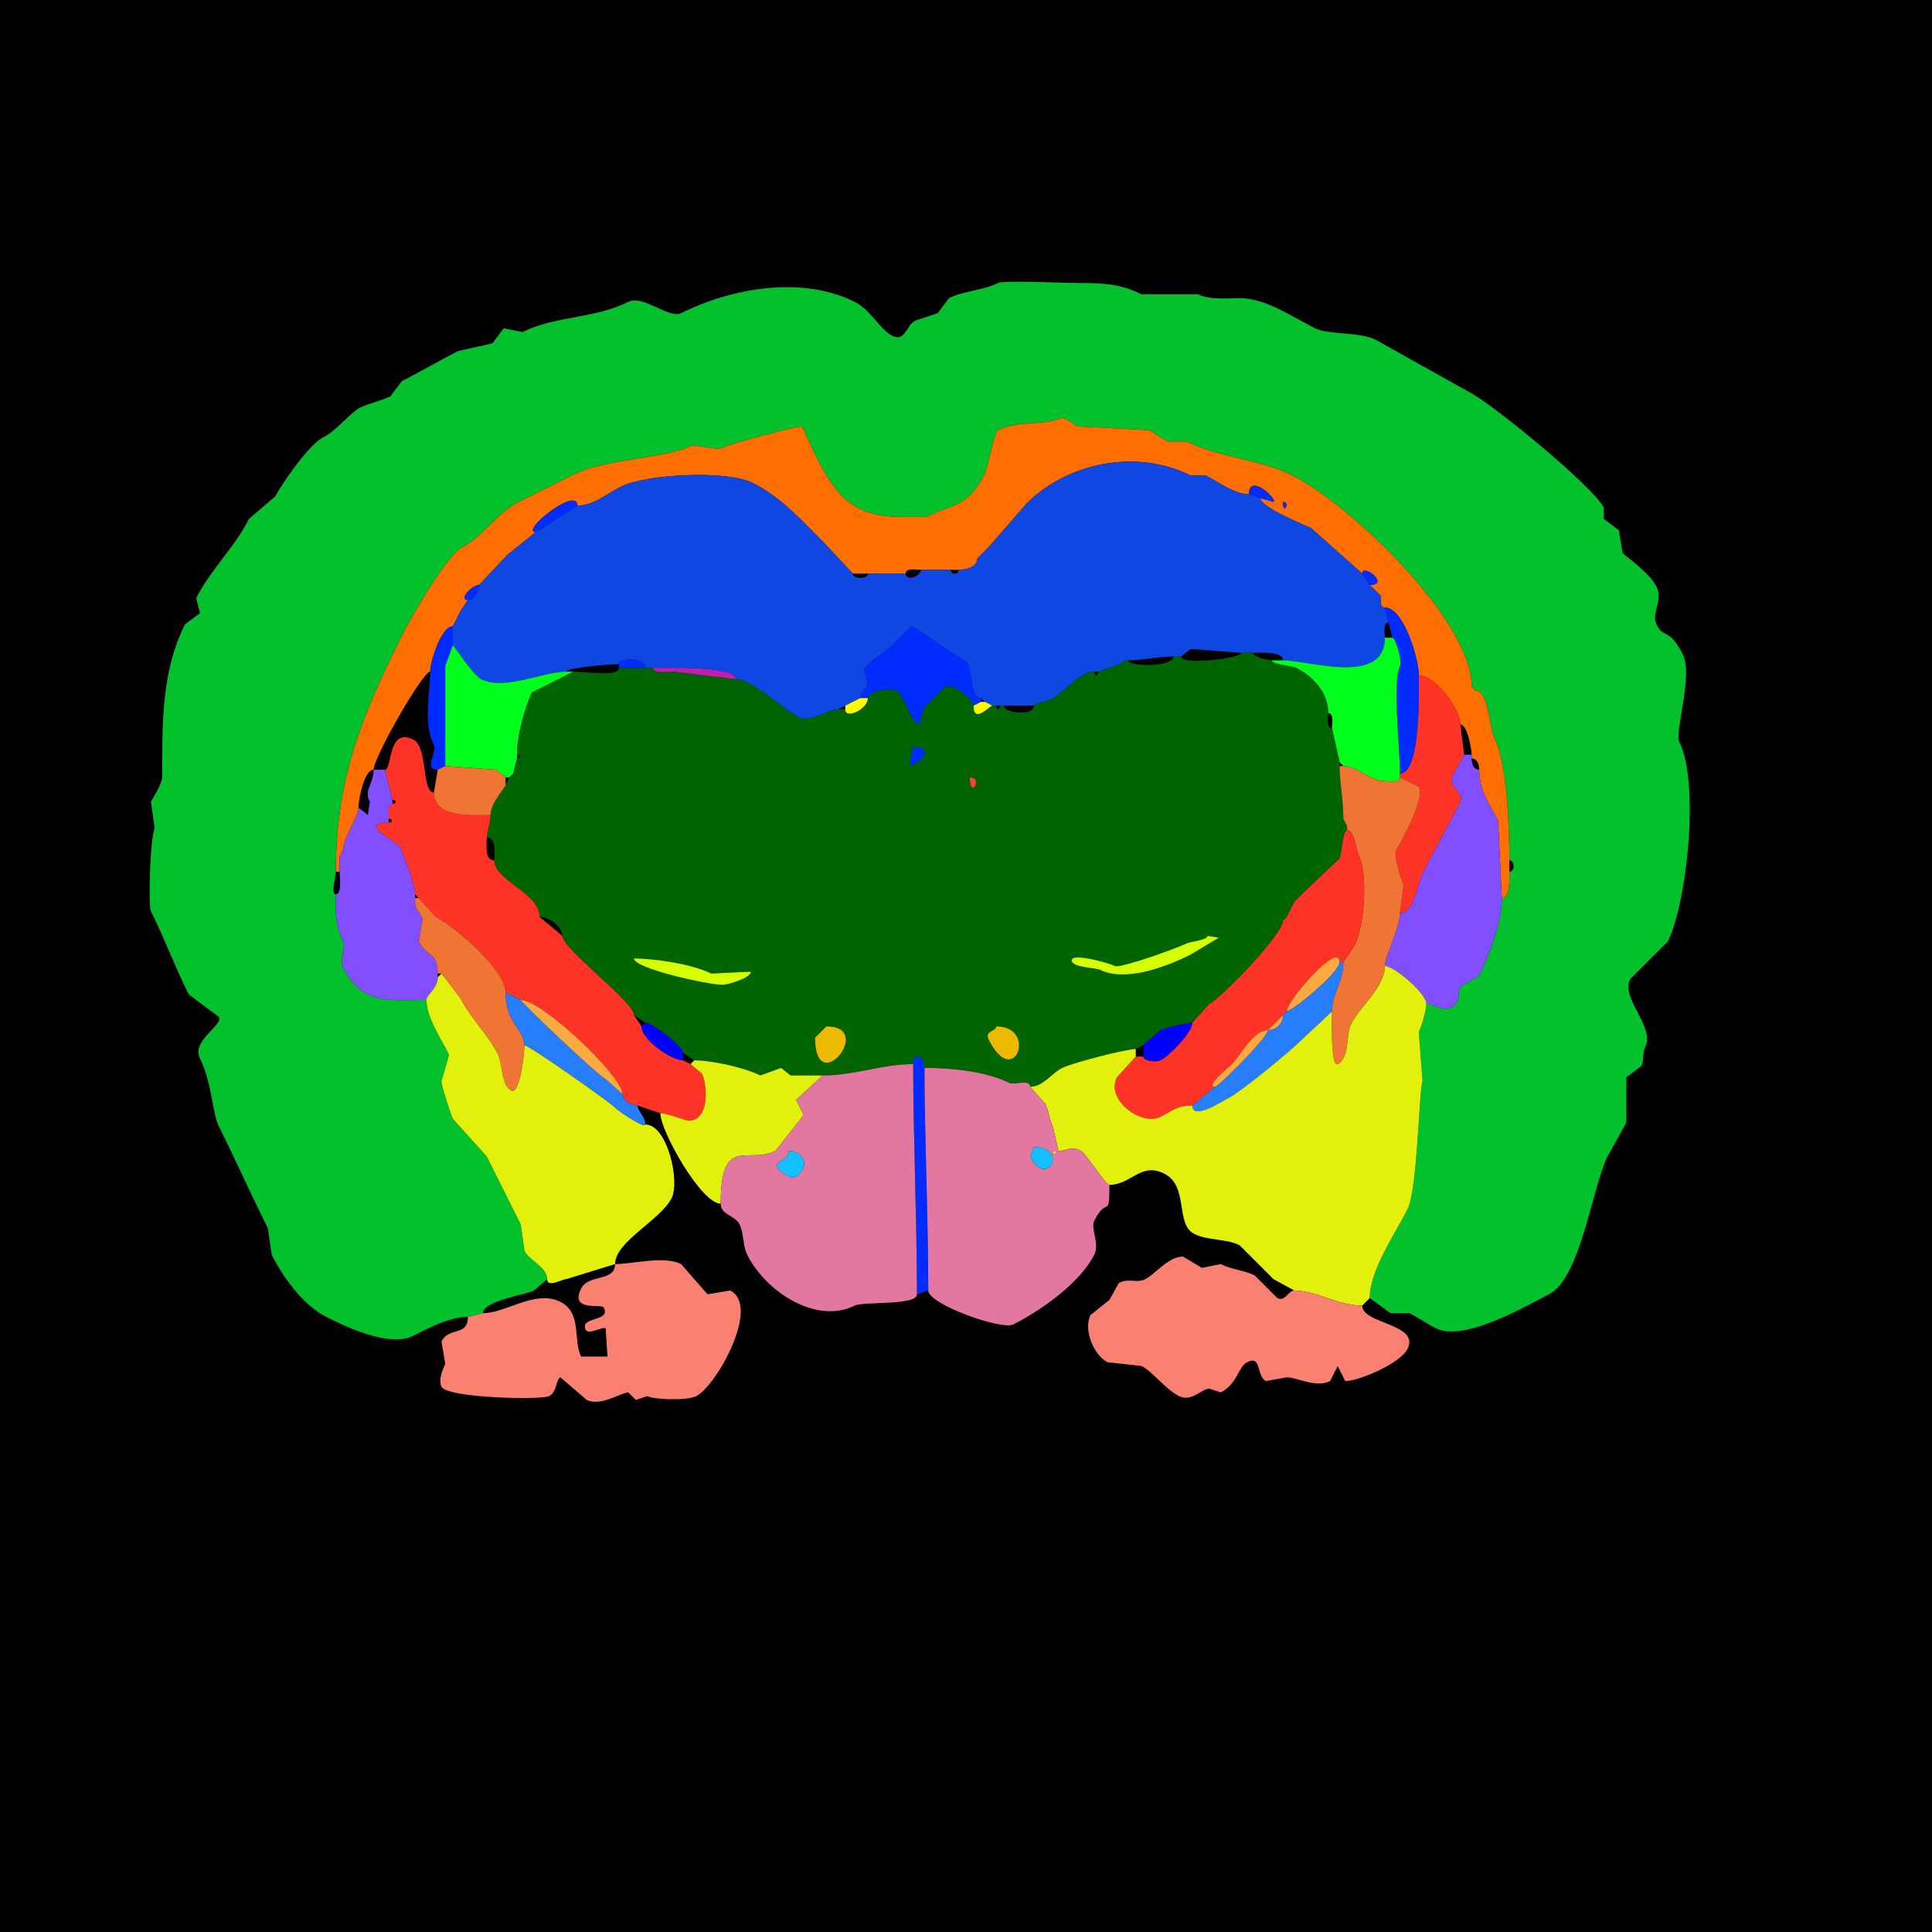 <svg xmlns="http://www.w3.org/2000/svg" xmlns:xlink="http://www.w3.org/1999/xlink" height="512" width="512">
<g>
<rect width="512" height="512" fill="#000000"  stroke-width="0" /> 
<path  fill="#03C12D" stroke-width="0" stroke="#03C12D" d = " M128 348 L124,349 C119.05,349 113.692,351.904 109.5,354 103.042,357.229 91.284,351.392 86.5,349 80.16,345.83 74.79,338.081 72,332.5 72,332.5 71,325.5 71,325.5 66.523,316.546 62.483,307.466 58,298.5 56.267,295.035 56.175,286.849 53,280.5 50.633,275.767 59.159,271.818 58,269.5 58,269.5 50,263.5 50,263.5 46.447,256.393 43.615,248.73 40,241.5 39.25,240.001 39.803,221.893 41,219.5 41,219.5 40,212.5 40,212.5 41.016,210.467 43,207.829 43,205.5 43,192.358 42.693,178.115 49,165.5 49,165.5 53,162.5 53,162.5 53,162.5 52,158.5 52,158.5 55.63,151.239 62.275,144.949 66,137.5 66,137.5 73,131.5 73,131.5 74.591,128.319 81.907,117.797 85.5,116 89.306,114.097 92.763,109.369 95.5,108 97.604,106.948 100.948,106.276 103.5,105 103.5,105 106.5,101 106.5,101 111.426,98.537 116.471,95.514 121.5,93 121.5,93 130.5,91 130.5,91 130.5,91 133.5,87 133.5,87 133.5,87 138.5,88 138.5,88 147.222,83.639 157.435,84.532 166.5,80 170.406,78.047 177.356,84.572 180.5,83 193.719,76.391 212.419,72.96 226.5,80 230.822,82.161 233.106,87.303 236.5,89 239.883,90.692 240.221,86.14 242.5,85 242.5,85 248.5,83 248.5,83 248.5,83 251.5,79 251.5,79 255.378,77.061 260.522,76.989 264.5,75 266.002,74.249 281.939,75 285.5,75 292.368,75 296.885,75.192 302.5,78 302.5,78 317.5,78 317.5,78 320.66,79.58 325.977,79 328.5,79 335.416,79 342.57,84.035 348.5,87 351.964,88.732 360.44,87.97 364.5,90 364.5,90 389.5,104 389.5,104 395.464,106.982 422.24,128.98 425,134.5 425,134.5 425,137.5 425,137.5 425,137.5 429,140.5 429,140.5 429,140.5 430,146.5 430,146.5 430.308,147.115 437.024,151.547 439,155.5 440.825,159.149 437.512,162.523 439,165.5 440.94,169.38 442.368,166.236 446,173.5 448.695,178.89 443.799,194.098 445,196.5 450.536,207.573 446.993,239.514 442,249.5 442,249.5 432,259.5 432,259.5 429.428,264.645 438.685,272.13 436,277.5 435.218,279.064 435.731,281.038 435,282.5 435,282.5 431,285.5 431,285.5 431,285.5 431,297.5 431,297.5 431,297.5 426,306.5 426,306.5 422.007,314.487 418.84,338.83 410.5,343 404.685,345.908 388.089,355.794 380.5,352 378.076,350.788 375.996,349.248 373.5,348 373.5,348 368.5,348 368.5,348 368.5,348 363,344 363,344 363,336.547 369.779,326.943 373,320.5 375.748,315.003 376.038,288.424 377,286.5 377,286.5 376,273.5 376,273.5 376.805,271.89 378,267.698 378,266 379.606,266 382.339,268.081 384.5,267 387.471,265.515 385.975,263.55 387,261.5 387,261.5 392,258.5 392,258.5 394.696,253.108 398,244.289 398,238 400.273,238 400,232.774 400,231 401.486,231 401.486,228 400,228 400,219.391 399.378,202.255 396,195.5 394.637,192.774 394.505,183 391,183 391,183 390,182 390,182 390,164.199 357.488,133.494 342.5,126 333.894,121.697 323.127,121.313 314.5,117 314.5,117 309.5,117 309.5,117 307.568,116.034 305.867,114.683 304.5,114 304.5,114 285.5,113 285.5,113 284.244,112.372 282.233,110.133 280.5,111 276.93,112.785 269.891,111.305 264.5,114 263.467,114.516 261.753,123.993 261,125.5 256.498,134.504 252.707,133.397 245.5,137 245.5,137 239,137 239,137 226.2,137 221.557,131.615 216,120.5 216,120.5 212.5,113 212.5,113 211.989,112.744 193.597,117.452 190.5,119 190.5,119 183.5,118 183.5,118 176.177,121.661 160.827,121.336 151.5,126 146.827,128.336 142.109,130.696 137.5,133 131.5,136 127.99,142.255 122.5,145 118.534,146.983 109.132,163.237 107,167.5 96.535,188.431 89,205.508 89,231 89,232.623 87.543,237 89,237 89,241.653 88.703,244.905 91,249.5 91.604,250.707 89.905,254.31 91,256.5 95.972,266.443 103.409,265 113,265 113,269.6 116.992,275.484 119,279.5 119,279.5 117,286.5 117,286.5 116.73,287.039 119.501,295.501 120,296.5 120,296.5 129,306.5 129,306.5 131.981,312.461 134.988,318.476 138,324.5 138,324.5 139,331.5 139,331.5 140.341,334.182 145,335.821 145,339 145,339 141.5,342 141.5,342 139.223,343.138 128,344.745 128,348  Z"/>

<path  fill-rule="evenodd" fill="#FF6E00" stroke-width="0" stroke="#FF6E00" d = " M340 133 C340,136.746 342.091,133 340,133  M400 231 C400,232.774 400.273,238 398,238 398,238 397,217.5 397,217.5 394.91,213.32 392,209.782 392,204 392,202.762 391.577,201 390,201 390,201 390,200 390,200 390,198.707 388.915,192 387,192 387,188.174 380.534,179 376,179 376,174.643 371.988,161 367,161 365.527,161 366,159.048 366,158 366,158 365,157 365,157 365,157 363,155 363,155 368.562,155 361,149.182 361,152 361,152 347.5,140 347.5,140 345.403,138.951 334,134.425 334,132 334,132 337.5,133 337.5,133 338.634,132.433 331,125.131 331,131 327.177,131 322.789,127.644 319.5,126 319.5,126 315.5,126 315.5,126 301.511,119.006 283.212,122.288 272,133.5 272,133.5 262,145 262,145 262,145 261,146 261,146 261,146 260,147 260,147 260,147 259,148 259,148 259,150.393 255.766,151 254,151 254,151 252,151 252,151 252,151 244,151 244,151 242.855,151 240,150.421 240,152 240,152 230,152 230,152 230,152 226,152 226,152 226,152 219,144.5 219,144.5 212.733,138.233 207.127,131.814 199.5,128 192.513,124.506 171.241,125.629 164.5,129 160.816,130.842 157.34,134 153,134 153,128.649 137.63,141 142,141 142,141 134.5,147 134.5,147 134.5,147 127,155 127,155 125.159,155 121.308,159 124,159 124,159 122,162 122,162 122,162 121,164 121,164 121,164 120,166 120,166 116.788,166 114,175.688 114,178 111.966,178 99,200.765 99,204 96.391,204 95,212.188 95,214 95,216.483 91,221.966 91,225 91,225 90,227 90,227 90,227 90,231 90,231 90,231 89,231 89,231 89,205.508 96.535,188.431 107,167.5 109.132,163.237 118.534,146.983 122.5,145 127.99,142.255 131.5,136 137.5,133 142.109,130.696 146.827,128.336 151.5,126 160.827,121.336 176.177,121.661 183.5,118 183.5,118 190.5,119 190.5,119 193.597,117.452 211.989,112.744 212.5,113 212.5,113 216,120.5 216,120.5 221.557,131.615 226.2,137 239,137 239,137 245.5,137 245.5,137 252.707,133.397 256.498,134.504 261,125.5 261.753,123.993 263.467,114.516 264.5,114 269.891,111.305 276.93,112.785 280.5,111 282.233,110.133 284.244,112.372 285.5,113 285.5,113 304.5,114 304.5,114 305.867,114.683 307.568,116.034 309.5,117 309.5,117 314.5,117 314.5,117 323.127,121.313 333.894,121.697 342.5,126 357.488,133.494 390,164.199 390,182 390,182 391,183 391,183 394.505,183 394.637,192.774 396,195.5 399.378,202.255 400,219.391 400,228 400,228 400,231 400,231  Z"/>

<path  fill="#0E47E2" stroke-width="0" stroke="#0E47E2" d = " M266 187 L274,187 C274,187 276,186 276,186 280.637,186 285.144,178 290,178 290,178 291,178 291,178 291,178 297,176 297,176 297,176 298,175 298,175 298,175 299,175 299,175 302.854,175 306.403,174 311,174 311,174 313,174 313,174 313,174 315.5,172 315.5,172 315.5,172 329,173 329,173 329,173 332,173 332,173 333.899,173 340,172.512 340,175 346.843,175 367,181.831 367,169 367,167.855 366.421,165 368,165 368,165 367,161 367,161 365.527,161 366,159.048 366,158 366,158 365,157 365,157 365,157 363,155 363,155 363,155 361,152 361,152 361,152 347.5,140 347.5,140 345.403,138.951 334,134.425 334,132 334,132 331,131 331,131 327.177,131 322.789,127.644 319.5,126 319.5,126 315.5,126 315.5,126 301.511,119.006 283.212,122.288 272,133.5 272,133.5 262,145 262,145 262,145 261,146 261,146 261,146 260,147 260,147 260,147 259,148 259,148 259,150.393 255.766,151 254,151 254,152.399 252,152.399 252,151 252,151 244,151 244,151 244,152.821 240,154.118 240,152 240,152 230,152 230,152 230,153.535 226,153.535 226,152 226,152 219,144.5 219,144.5 212.733,138.233 207.127,131.814 199.5,128 192.513,124.506 171.241,125.629 164.5,129 160.816,130.842 157.34,134 153,134 153,134 142,141 142,141 142,141 134.5,147 134.5,147 134.5,147 127,155 127,155 127,156.429 125.712,159 124,159 124,159 122,162 122,162 122,162 121,164 121,164 121,164 120,166 120,166 120,167.744 120,168.967 120,171 120.239,171 125.314,178.907 127.5,180 133.672,183.086 143.874,178 150,178 150,176.918 162.273,176 164,176 164,174.255 171,174.281 171,177 171,177 173,177 173,177 176.808,177 195,176.419 195,180 199.354,180 207.468,187.984 211.5,190 214.944,191.722 218.97,188 222,188 222,188 224,187 224,187 224,187 228,185 228,185 228,182.971 229.191,183.119 230,181.5 230,181.5 229,177.5 229,177.5 230.013,175.475 234.581,172.919 236.5,171 236.5,171 241.5,166 241.5,166 246.385,168.442 250.736,172.618 255.5,175 258.139,176.32 256.581,185 260,185 260,185 261,186 261,186 261,186 263,187 263,187 263,187 264,187 264,187 264,187 265,187 265,187 265,187 266,187 266,187  Z"/>

<path  fill="#022CFF" stroke-width="0" stroke="#022CFF" d = " M331 131 L334,132 C334,132 337.5,133 337.5,133 338.634,132.433 331,125.131 331,131  Z"/>

<path  fill="#022CFF" stroke-width="0" stroke="#022CFF" d = " M153 134 L142,141 C137.63,141 153,128.649 153,134  Z"/>

<path  fill="#022CFF" stroke-width="0" stroke="#022CFF" d = " M340 133 C340,136.746 342.091,133 340,133  Z"/>

<path  fill="#022CFF" stroke-width="0" stroke="#022CFF" d = " M361 152 L363,155 C368.562,155 361,149.182 361,152  Z"/>

<path  fill="#022CFF" stroke-width="0" stroke="#022CFF" d = " M127 155 C125.159,155 121.308,159 124,159 125.712,159 127,156.429 127,155  Z"/>

<path  fill="#022CFF" stroke-width="0" stroke="#022CFF" d = " M376 179 C376,182.928 376.627,205 371,205 371,198.241 368.961,180.579 371,176.5 371.633,175.233 369.845,169 369,169 369,169 368,165 368,165 368,165 367,161 367,161 371.988,161 376,174.643 376,179  Z"/>

<path  fill="#022CFF" stroke-width="0" stroke="#022CFF" d = " M122 162 L121,164 C121,164 122,162 122,162  Z"/>

<path  fill="#022CFF" stroke-width="0" stroke="#022CFF" d = " M118 203 L116,204 C112.062,204 115.929,199.357 115,197.5 112.063,191.626 114,183.989 114,178 114,175.688 116.788,166 120,166 120,167.744 120,168.967 120,171 120,171 118,176.5 118,176.5 118,176.5 118,203 118,203  Z"/>

<path  fill="#022CFF" stroke-width="0" stroke="#022CFF" d = " M260 186 L258,187 C258,185.459 252.543,180.978 250.5,182 250.5,182 245,187.5 245,187.5 245,187.5 243.5,192 243.5,192 241.809,192 239.319,183.91 237.5,183 235.827,182.163 230,183.274 230,185 230,185 228,185 228,185 228,182.971 229.191,183.119 230,181.5 230,181.5 229,177.5 229,177.5 230.013,175.475 234.581,172.919 236.5,171 236.5,171 241.5,166 241.5,166 246.385,168.442 250.736,172.618 255.5,175 258.139,176.32 256.581,185 260,185 260,185 260,186 260,186  Z"/>

<path  fill="#00FF1D" stroke-width="0" stroke="#00FF1D" d = " M371 205 L371,206 C371,207.579 368.145,207 367,207 362.918,207 359.827,203 356,203 356,203 355,202 355,202 355,202 353,193 353,193 353,191.855 353.579,189 352,189 352,183.684 348.101,179.301 343.5,177 342.447,176.473 337,176.149 337,175 337,175 340,175 340,175 346.843,175 367,181.831 367,169 367,169 369,169 369,169 369.845,169 371.633,175.233 371,176.5 368.961,180.579 371,198.241 371,205  Z"/>

<path  fill="#00FF1D" stroke-width="0" stroke="#00FF1D" d = " M134 206 L135,206 C135,206 136,205 136,205 136,205 137,201 137,201 137,201 137,200 137,200 137,195.318 138.964,187.572 141,183.5 141,183.5 152,178 152,178 152,178 150,178 150,178 143.874,178 133.672,183.086 127.5,180 125.314,178.907 120.239,171 120,171 120,171 118,176.5 118,176.5 118,176.5 118,203 118,203 118,203 131.5,204 131.5,204 131.5,204 134,206 134,206  Z"/>

<path  fill-rule="evenodd" fill="#006400" stroke-width="0" stroke="#006400" d = " M264 272 C264,273.384 260.811,273.123 262,275.5 268.8,289.1 275.11,272 264,272  M219 272 L216,275 C216,291.519 232.159,272 219,272  M168 254 C168,256.712 187.822,261 191.5,261 192.784,261 199,259.212 199,257.5 L188.5,258 C183.57,255.535 173.635,254 168,254  M320 248 C320,249.149 315.484,249.508 314.5,250 312.054,251.223 296.885,256.692 295.5,256 293.97,255.235 284,252.397 284,254.5 284,256.419 290.447,256.474 291.5,257 298.167,260.333 308.904,256.298 315.5,253 L323,248.5 L320,248  M257 206 C257,212.254 260.784,206 257,206  M242 198 L241,202.5 C241.667,203.834 249.181,198 242,198  M245 283 C252.22,283 261.377,283.938 267.5,287 268.738,287.619 273,285.856 273,288 276.445,288 278.636,284.432 281.5,283 284.13,281.685 298.286,278 301,278 301,278 303,277 303,277 303,277 307.5,273 307.5,273 308.647,272.426 315.12,271 316,271 316,271 320.5,266 320.5,266 323.889,264.305 340,247.521 340,244 340,244 341,243 341,243 341,243 342,241 342,241 342,241 343,239 343,239 343,239 344,238 344,238 344,238 345,237 345,237 345,237 346,236 346,236 346,236 355,227.5 355,227.5 355.565,226.37 355.836,220 357,220 357,220 357,219 357,219 357,219 356,217 356,217 356,211.873 355,207.512 355,203 355,203 355,202 355,202 355,202 353,193 353,193 351.421,193 352,190.145 352,189 352,183.684 348.101,179.301 343.5,177 342.447,176.473 337,176.149 337,175 335.959,175 332,174.014 332,173 332,173 329,173 329,173 329,174.476 313,176.389 313,174 313,174 311,174 311,174 311,176.797 299,176.756 299,175 299,175 298,175 298,175 298,175 297,176 297,176 297,176 291,178 291,178 291,179.186 290,179.186 290,178 285.144,178 280.637,186 276,186 276,186 274,187 274,187 274,189.952 266,188.923 266,187 266,187 265,187 265,187 265,188.186 264,188.186 264,187 264,187 263,187 263,187 262.285,187 258,192.021 258,187 258,185.459 252.543,180.978 250.5,182 250.5,182 245,187.5 245,187.5 245,187.5 243.5,192 243.5,192 241.809,192 239.319,183.91 237.5,183 235.827,182.163 230,183.274 230,185 230,187.96 224,190.746 224,188 224,188 222,188 222,188 218.97,188 214.944,191.722 211.5,190 207.468,187.984 199.354,180 195,180 195,180 178.5,178 178.5,178 177.222,178 173,178.665 173,177 173,177 171,177 171,177 171,177 164,177 164,177 164,179.437 155.398,178 152,178 152,178 141,183.5 141,183.5 138.964,187.572 137,195.318 137,200 138.186,200 138.186,201 137,201 137,201 136,205 136,205 136,205 135,206 135,206 135,206 134,208 134,208 134,208.748 130,212.649 130,216 130,218.124 129,220.436 129,222 131.698,222 131,226.255 131,228 131,233.408 143,236.609 143,243 145.409,243 149,245.359 149,248 149,251.446 168,265.455 168,269 168,269 171,271 171,271 172.717,271 181,277.218 181,279 181,279 184,281 184,281 188.668,281 197.323,282.912 201.5,285 201.5,285 207,283 207,283 207,283 209.5,285 209.5,285 211.836,285 215.507,285 218,285 226.646,285 233.611,282 242,282 242,278.487 245,279.956 245,283  Z"/>

<path  fill="#022CFF" stroke-width="0" stroke="#022CFF" d = " M164 177 L171,177 C171,174.281 164,174.255 164,176 164,176 164,177 164,177  Z"/>

<path  fill="#BC20AD" stroke-width="0" stroke="#BC20AD" d = " M173 177 C176.808,177 195,176.419 195,180 195,180 178.5,178 178.5,178 177.222,178 173,178.665 173,177  Z"/>

<path  fill="#FF3427" stroke-width="0" stroke="#FF3427" d = " M371 206 L376,208.5 C377.696,211.892 371.471,222.559 370,225.5 369.34,226.819 371.335,233.169 372,234.5 L371,242 C374.738,242 375.657,234.187 377,231.5 380.688,224.125 383.477,219.546 387,212.5 388.256,209.987 383.531,208.437 385,205.5 385,205.5 388,200 388,200 388,200 387,192 387,192 387,188.174 380.534,179 376,179 376,182.928 376.627,205 371,205 371,205 371,206 371,206  Z"/>

<path  fill="#FFFC00" stroke-width="0" stroke="#FFFC00" d = " M224 187 L224,188 C224,190.746 230,187.96 230,185 230,185 228,185 228,185 228,185 224,187 224,187  Z"/>

<path  fill="#FFFC00" stroke-width="0" stroke="#FFFC00" d = " M258 187 C258,192.021 262.285,187 263,187 263,187 261,186 261,186 261,186 260,186 260,186 260,186 258,187 258,187  Z"/>

<path  fill="#FF3427" stroke-width="0" stroke="#FF3427" d = " M169 293 L175,295 C176.713,295 181.842,297 182.5,297 188.058,297 187.537,287.575 186,284.5 186,284.5 183,282 183,282 183,282 181,281 181,281 177.915,281 170,275.494 170,272 170,272 168,269 168,269 168,265.455 149,251.446 149,248 149,248 143,243 143,243 143,236.609 131,233.408 131,228 128.302,228 129,223.745 129,222 129,220.436 130,218.124 130,216 125.108,216 115,216.961 115,210 111.645,210 113.508,198.004 109.5,196 102.681,192.591 104.002,204 102,204 102,204 104,212 104,212 105.186,212 105.186,213 104,213 104,213 103,214 103,214 103,214 103,217 103,217 104.186,217 104.186,218 103,218 94.257,218 105.271,223.042 106,224.5 107.167,226.833 110,234.583 110,237 110,237 111,238 111,238 111,238 115.5,243 115.5,243 120.338,245.419 134,256.935 134,263 134,263 138,265 138,265 143.707,265 165,285.196 165,290 165,291.712 167.571,293 169,293  Z"/>

<path  fill="#022CFF" stroke-width="0" stroke="#022CFF" d = " M242 198 L241,202.5 C241.667,203.834 249.181,198 242,198  Z"/>

<path  fill="#814FFF" stroke-width="0" stroke="#814FFF" d = " M367 256 C369.508,256 378,263.278 378,266 379.606,266 382.339,268.081 384.5,267 387.471,265.515 385.975,263.55 387,261.5 387,261.5 392,258.5 392,258.5 394.696,253.108 398,244.289 398,238 398,238 397,217.5 397,217.5 394.91,213.32 392,209.782 392,204 390.423,204 390,202.238 390,201 390,201 390,200 390,200 390,200 388,200 388,200 388,200 385,205.5 385,205.5 383.531,208.437 388.256,209.987 387,212.5 383.477,219.546 380.688,224.125 377,231.5 375.657,234.187 374.738,242 371,242 371,245.794 367,253.565 367,256  Z"/>

<path  fill="#EE7533" stroke-width="0" stroke="#EE7533" d = " M115 210 C115,216.961 125.108,216 130,216 130,212.649 134,208.748 134,208 134,208 134,206 134,206 134,206 131.5,204 131.5,204 131.5,204 118,203 118,203 118,203 116,204 116,204 116,204 115,210 115,210  Z"/>

<path  fill="#EE7533" stroke-width="0" stroke="#EE7533" d = " M367 256 C367,261.642 360.429,266.641 358,271.5 356.665,274.169 357.743,280.378 354.5,282 352.549,282.975 353,269.093 353,268 353,263.14 356,260.306 356,255 356,255 359,250.5 359,250.5 361.49,245.52 362.675,231.85 360,226.5 359.337,225.174 358.998,220 357,220 357,220 357,219 357,219 357,219 356,217 356,217 356,211.873 355,207.512 355,203 355,203 356,203 356,203 359.827,203 362.918,207 367,207 368.145,207 371,207.579 371,206 371,206 376,208.5 376,208.5 377.696,211.892 371.471,222.559 370,225.5 369.34,226.819 371.335,233.169 372,234.5 372,234.5 371,242 371,242 371,245.794 367,253.565 367,256  Z"/>

<path  fill="#814FFF" stroke-width="0" stroke="#814FFF" d = " M116 259 C116,261.915 113,263.651 113,265 103.409,265 95.972,266.443 91,256.5 89.905,254.31 91.604,250.707 91,249.5 88.703,244.905 89,241.653 89,237 90.684,237 90,232.321 90,231 90,231 90,227 90,227 90,227 91,225 91,225 91,221.966 95,216.483 95,214 95,214 97.5,216 97.5,216 97.5,216 98,212.5 98,212.5 96.368,209.235 99,207.833 99,204 99,204 102,204 102,204 102,204 104,212 104,212 104,212 104,213 104,213 104,213 103,214 103,214 103,214 103,217 103,217 103,217 103,218 103,218 94.257,218 105.271,223.042 106,224.5 107.167,226.833 110,234.583 110,237 110,237 110,238 110,238 110,241.499 110.209,239.917 112,243.5 112,243.5 111,249.5 111,249.5 113.186,253.873 116,252.105 116,258 116,258 116,259 116,259  Z"/>

<path  fill="#F44345" stroke-width="0" stroke="#F44345" d = " M257 206 C257,212.254 260.784,206 257,206  Z"/>

<path  fill="#FF3427" stroke-width="0" stroke="#FF3427" d = " M322 288 L316,293 C311.834,293 310.846,294.327 307.5,296 302.59,298.455 292.938,291.623 296,285.5 296,285.5 301,280 301,280 301,280 303,280 303,280 303,281.22 306.492,281.504 307.5,281 309.815,279.842 316,273.585 316,271 316,271 320.5,266 320.5,266 323.889,264.305 340,247.521 340,244 340,244 341,243 341,243 341,243 342,241 342,241 342,241 343,239 343,239 343,239 344,238 344,238 344,238 345,237 345,237 345,237 346,236 346,236 346,236 355,227.5 355,227.5 355.565,226.37 355.836,220 357,220 358.998,220 359.337,225.174 360,226.5 362.675,231.85 361.49,245.52 359,250.5 359,250.5 356,255 356,255 356,255 355,255 355,255 355,249.115 341,265.183 341,268 341,268 340,269 340,269 340,269 336,273 336,273 332.043,273 328.532,279.968 326.5,282 325.787,282.713 319.158,288 322,288  Z"/>

<path  fill="#EE7533" stroke-width="0" stroke="#EE7533" d = " M134 263 C134,271.295 139,272.878 139,277 139,278.318 137.923,290.211 135.5,289 132.838,287.669 133.128,281.757 132,279.5 129.287,274.074 124.687,269.875 122,264.5 122,264.5 117,258 117,258 117,258 116,258 116,258 116,252.105 113.186,253.873 111,249.5 111,249.5 112,243.5 112,243.5 110.209,239.917 110,241.499 110,238 110,238 111,238 111,238 111,238 115.5,243 115.5,243 120.338,245.419 134,256.935 134,263  Z"/>

<path  fill="#D4FF00" stroke-width="0" stroke="#D4FF00" d = " M320 248 C320,249.149 315.484,249.508 314.5,250 312.054,251.223 296.885,256.692 295.5,256 293.97,255.235 284,252.397 284,254.5 284,256.419 290.447,256.474 291.5,257 298.167,260.333 308.904,256.298 315.5,253 L323,248.5 L320,248  Z"/>

<path  fill="#D4FF00" stroke-width="0" stroke="#D4FF00" d = " M168 254 C168,256.712 187.822,261 191.5,261 192.784,261 199,259.212 199,257.5 L188.5,258 C183.57,255.535 173.635,254 168,254  Z"/>

<path  fill="#FAAA40" stroke-width="0" stroke="#FAAA40" d = " M355 255 C355,257.734 342.52,268 341,268 341,265.183 355,249.115 355,255  Z"/>

<path  fill="#267EFF" stroke-width="0" stroke="#267EFF" d = " M322 288 L316,293 C316,297.062 324.035,291.733 325.5,291 329.088,289.206 341.978,278.522 345,275.5 345,275.5 353,268 353,268 353,263.14 356,260.306 356,255 356,255 355,255 355,255 355,257.734 342.52,268 341,268 341,268 340,269 340,269 340,271.226 338.226,273 336,273 336,274.928 322.87,288 322,288  Z"/>

<path  fill="#E1F00D" stroke-width="0" stroke="#E1F00D" d = " M363 344 L361,346 C354.511,346 348.87,342 343,342 343,342 337.5,339 337.5,339 337.5,339 328.5,330 328.5,330 324.901,328.2 320.175,328.838 316.5,327 311.318,324.409 315.165,314.332 308.5,311 302.346,307.923 299.75,314 294,314 292.998,314 287.671,305.585 286.5,305 283.712,303.606 282.867,305 280.5,305 280.5,305 279,298.5 279,298.5 278.009,296.517 277.907,294.314 277,292.5 277,292.5 273,288 273,288 276.445,288 278.636,284.432 281.5,283 284.13,281.685 298.286,278 301,278 301,278 301,280 301,280 301,280 296,285.5 296,285.5 292.938,291.623 302.59,298.455 307.5,296 310.846,294.327 311.834,293 316,293 316,297.062 324.035,291.733 325.5,291 329.088,289.206 341.978,278.522 345,275.5 345,275.5 353,268 353,268 353,269.093 352.549,282.975 354.5,282 357.743,280.378 356.665,274.169 358,271.5 360.429,266.641 367,261.642 367,256 369.508,256 378,263.278 378,266 378,267.698 376.805,271.89 376,273.5 376,273.5 377,286.5 377,286.5 376.038,288.424 375.748,315.003 373,320.5 369.779,326.943 363,336.547 363,344  Z"/>

<path  fill="#E1F00D" stroke-width="0" stroke="#E1F00D" d = " M163 335 L150,339 C148.959,339 145,341.36 145,339 145,335.821 140.341,334.182 139,331.5 139,331.5 138,324.5 138,324.5 134.988,318.476 131.981,312.461 129,306.5 129,306.5 120,296.5 120,296.5 119.501,295.501 116.73,287.039 117,286.5 117,286.5 119,279.5 119,279.5 116.992,275.484 113,269.6 113,265 113,263.651 116,261.915 116,259 116,259 117,258 117,258 117,258 122,264.5 122,264.5 124.687,269.875 129.287,274.074 132,279.5 133.128,281.757 132.838,287.669 135.5,289 137.923,290.211 139,278.318 139,277 140.255,277 161.296,291.796 163,293.5 164.281,294.781 171,299.164 171,298 176.846,298 180.249,313.003 178,317.5 175.097,323.305 163,329.028 163,335  Z"/>

<path  fill="#267EFF" stroke-width="0" stroke="#267EFF" d = " M169 293 C169,294.624 171,295.75 171,298 171,299.164 164.281,294.781 163,293.5 161.296,291.796 140.255,277 139,277 139,272.878 134,271.295 134,263 134,263 138,265 138,265 138,265.55 158.263,284.881 160.5,286 160.5,286 165,290 165,290 165,291.712 167.571,293 169,293  Z"/>

<path  fill="#FAAA40" stroke-width="0" stroke="#FAAA40" d = " M138 265 C143.707,265 165,285.196 165,290 165,290 160.5,286 160.5,286 158.263,284.881 138,265.55 138,265  Z"/>

<path  fill="#FAAA40" stroke-width="0" stroke="#FAAA40" d = " M341 268 L340,269 C340,269 341,268 341,268  Z"/>

<path  fill="#FAAA40" stroke-width="0" stroke="#FAAA40" d = " M340 269 L336,273 C338.226,273 340,271.226 340,269  Z"/>

<path  fill="#0000FF" stroke-width="0" stroke="#0000FF" d = " M181 279 L181,281 C177.915,281 170,275.494 170,272 170,272 171,271 171,271 172.717,271 181,277.218 181,279  Z"/>

<path  fill="#0000FF" stroke-width="0" stroke="#0000FF" d = " M303 277 L303,280 C303,281.22 306.492,281.504 307.5,281 309.815,279.842 316,273.585 316,271 315.12,271 308.647,272.426 307.5,273 307.5,273 303,277 303,277  Z"/>

<path  fill="#EEBA00" stroke-width="0" stroke="#EEBA00" d = " M219 272 L216,275 C216,291.519 232.159,272 219,272  Z"/>

<path  fill="#EEBA00" stroke-width="0" stroke="#EEBA00" d = " M264 272 C264,273.384 260.811,273.123 262,275.5 268.8,289.1 275.11,272 264,272  Z"/>

<path  fill="#FAAA40" stroke-width="0" stroke="#FAAA40" d = " M336 273 C332.043,273 328.532,279.968 326.5,282 325.787,282.713 319.158,288 322,288 322.87,288 336,274.928 336,273  Z"/>

<path  fill="#022CFF" stroke-width="0" stroke="#022CFF" d = " M246 342 L243,343 C243,323.356 242,301.003 242,282 242,278.487 245,279.956 245,283 245,301.42 246,321.966 246,342  Z"/>

<path  fill="#E1F00D" stroke-width="0" stroke="#E1F00D" d = " M175 295 C175,299.745 185.852,319 191,319 191,300.589 198.171,308.665 205.5,305 205.5,305 213,295.5 213,295.5 213,295.5 211,291.5 211,291.5 211,291.5 218,285 218,285 215.507,285 211.836,285 209.5,285 209.5,285 207,283 207,283 207,283 201.5,285 201.5,285 197.323,282.912 188.668,281 184,281 184,281 183,282 183,282 183,282 186,284.5 186,284.5 187.537,287.575 188.058,297 182.5,297 181.842,297 176.713,295 175,295  Z"/>

<path  fill-rule="evenodd" fill="#E278A1" stroke-width="0" stroke="#E278A1" d = " M209 305 C209,307.224 206.614,307.272 206,308.5 205.267,309.967 209.556,312.472 210.5,312 214.835,309.832 213.356,305 209,305  M191 319 C191,322.024 194.741,321.981 196,324.5 197.147,326.794 196.835,330.171 198,332.5 202.899,342.299 216.324,351.088 226.5,346 228.793,344.854 243,346.059 243,343 243,323.356 242,301.003 242,282 233.611,282 226.646,285 218,285 218,285 211,291.5 211,291.5 211,291.5 213,295.5 213,295.5 213,295.5 205.5,305 205.5,305 198.171,308.665 191,300.589 191,319  Z"/>

<path  fill-rule="evenodd" fill="#E278A1" stroke-width="0" stroke="#E278A1" d = " M279 305 C279,306.93 280.93,305 279,305  M274 304 L273,306.5 C277.343,315.185 283.459,304 274,304  M294 314 C294,323.474 293.414,316.672 290,323.5 288.935,325.631 291.49,329.52 290,332.5 286.357,339.787 276.146,347.177 268.5,351 265.39,352.555 246,345.634 246,342 246,321.966 245,301.42 245,283 252.22,283 261.377,283.938 267.5,287 268.738,287.619 273,285.856 273,288 273,288 277,292.5 277,292.5 277.907,294.314 278.009,296.517 279,298.5 279,298.5 280.5,305 280.5,305 282.867,305 283.712,303.606 286.5,305 287.671,305.585 292.998,314 294,314  Z"/>

<path  fill="#15C0FF" stroke-width="0" stroke="#15C0FF" d = " M274 304 L273,306.5 C277.343,315.185 283.459,304 274,304  Z"/>

<path  fill="#15C0FF" stroke-width="0" stroke="#15C0FF" d = " M209 305 C209,307.224 206.614,307.272 206,308.5 205.267,309.967 209.556,312.472 210.5,312 214.835,309.832 213.356,305 209,305  Z"/>

<path  fill="#E1F00D" stroke-width="0" stroke="#E1F00D" d = " M279 305 C279,306.93 280.93,305 279,305  Z"/>

<path  fill="#FA8072" stroke-width="0" stroke="#FA8072" d = " M343 342 C348.87,342 354.511,346 361,346 361,350.921 376.367,350.765 373,357.5 371.102,361.297 360.197,366 356.5,366 356.5,366 354.5,362 354.5,362 354.5,362 352.5,366 352.5,366 348.699,367.9 343.748,365 341,365 341,365 335.5,366 335.5,366 332.844,364.672 334.473,359.014 330.5,361 328.157,362.171 327.931,366.785 323.5,369 323.5,369 320.5,368 320.5,368 318.495,368 315.729,371.615 312.5,370 308.704,368.102 305.557,363.529 302.5,362 302.5,362 293.5,361 293.5,361 289.899,359.2 287.037,352.427 289,348.5 289,348.5 294,344.5 294,344.5 294,344.5 296.5,340 296.5,340 299.305,338.598 301.163,340.169 303.5,339 306.026,337.737 309.648,333 313.5,333 313.5,333 318.5,336 318.5,336 318.5,336 323.5,335 323.5,335 326.355,336.427 329.806,336.653 332.5,338 332.5,338 338.5,344 338.5,344 340.616,345.058 341.398,342 343,342  Z"/>

<path  fill="#FA8072" stroke-width="0" stroke="#FA8072" d = " M128 348 L124,349 C124,354.221 118.976,351.548 117,355.5 117,355.5 118,361.5 118,361.5 117.338,362.824 116.103,365.706 117,367.5 118.5,370.501 143.393,371.053 145.5,370 147.61,368.945 147.312,365.594 148.5,365 148.5,365 155.5,371 155.5,371 159.141,372.821 164.724,369 166.5,369 166.5,369 168.5,371 168.5,371 168.5,371 171.5,370 171.5,370 173.298,370.899 181.992,371.254 184.5,370 189.83,367.335 201.687,346.093 193.5,342 193.5,342 187.5,343 187.5,343 187.5,343 180.5,335 180.5,335 175.92,332.71 167.712,335 163,335 163,339.747 155.972,337.555 154,341.5 150.889,347.722 159.467,345.434 160,346.5 161.784,350.068 155,349.045 155,351.5 155,354.582 159.391,351.445 160.5,352 160.5,352 161,359.5 161,359.5 161,359.5 154,359.5 154,359.5 151.806,355.113 154.291,347.895 148.5,345 141.858,341.679 134.131,348 128,348  Z"/>

</g>
</svg>
